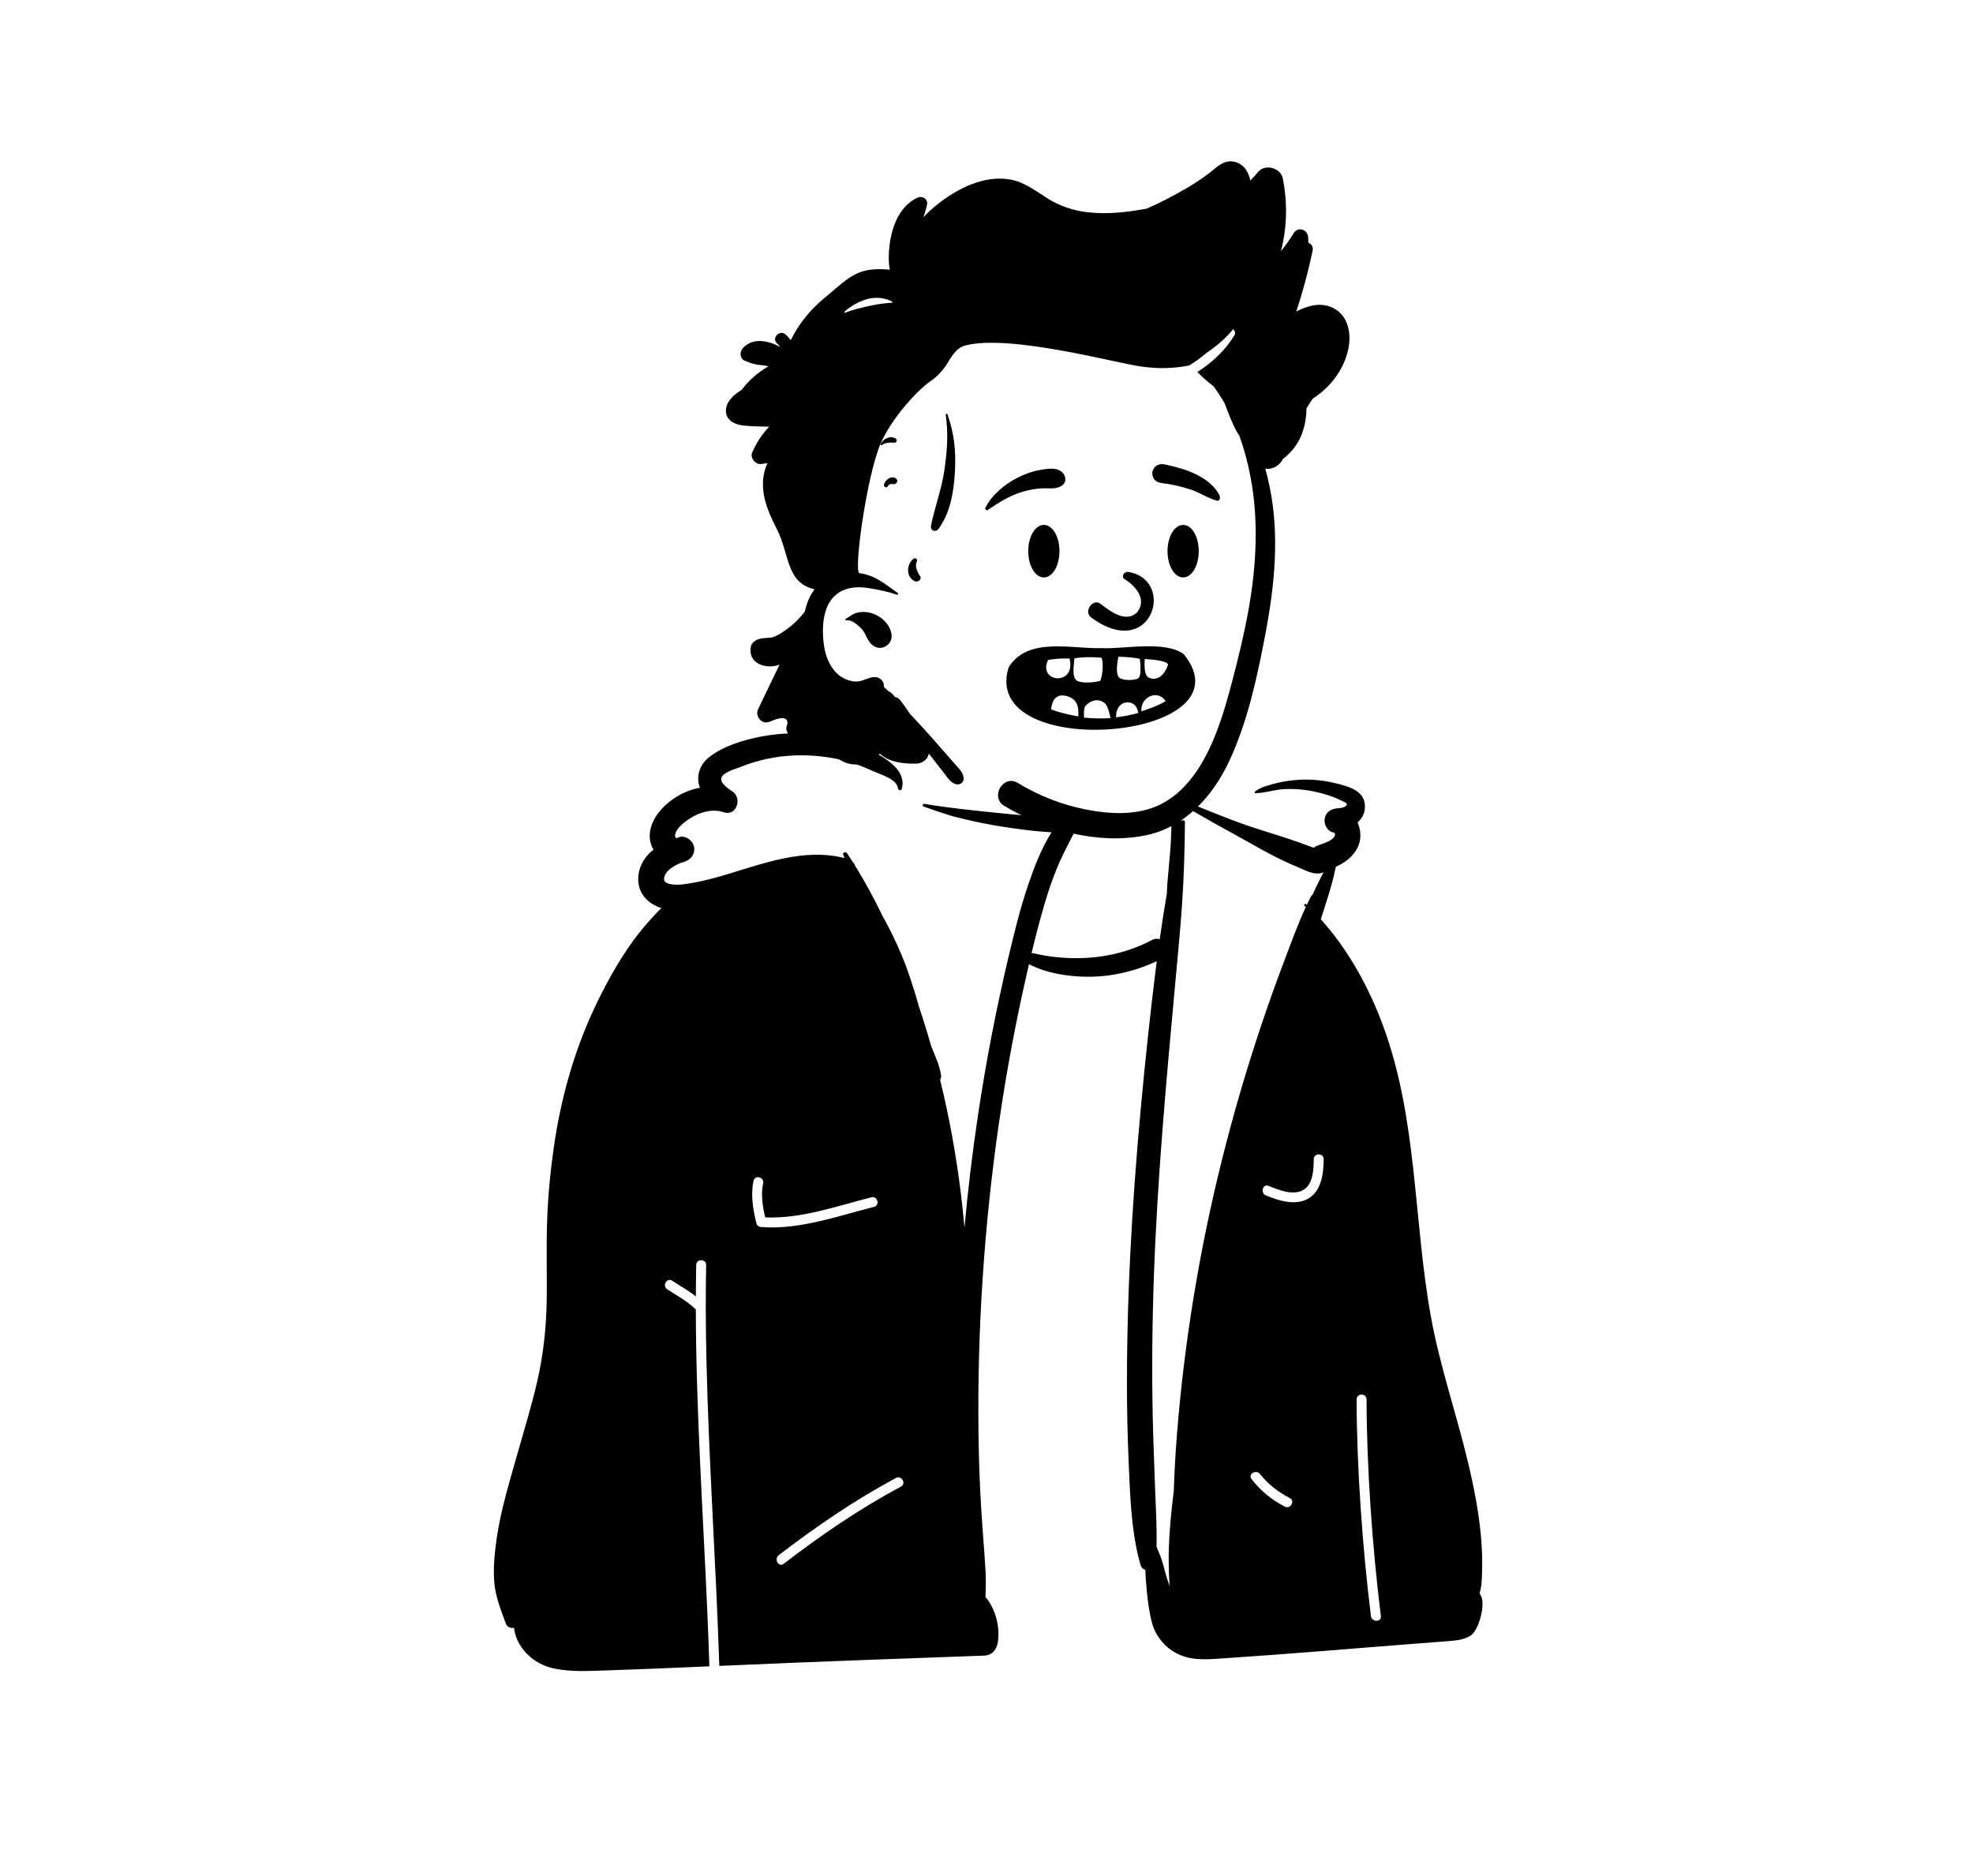 <svg width="1590" height="1512" viewBox="0 0 1590 1512" fill="none" xmlns="http://www.w3.org/2000/svg">
<rect width="1590" height="1512" fill="white"/>
<path fill-rule="evenodd" clip-rule="evenodd" d="M471.701 1329.19C476.974 1337.2 487.346 1335.97 491.799 1329.77C542.505 1341.58 594.488 1336.92 645.899 1334.03C790.772 1328.13 936.462 1346.61 1080.75 1327.28C1096.06 1324.22 1113.87 1325.68 1126.39 1315.07C1146.43 1291.59 1142.11 1255.95 1138.92 1227.36C1113.34 1066.2 1076.98 903.558 1058.84 741.358C1057.83 725.908 1064.2 706.711 1069.9 692.187C1071.31 689.485 1080.22 686.837 1084.85 683.72C1099.04 673.534 1096.74 655.28 1084.44 644.569C1044.61 616.493 989.157 626.304 946.904 636.662C938.807 606.25 929.705 586.247 914.287 584.266C884.943 580.496 813.76 568.974 791.833 584.266C781.344 591.582 774.611 617.359 767.06 629.916C711.993 628.938 600.23 555.264 577.253 638.227C558.585 639.516 540.095 655.814 543.666 675.372C519.455 696.766 538.551 728.845 538.216 755.474C535.033 811.973 504.461 862.501 491.742 917.079C462.669 1022.93 429.763 1215.48 465.822 1318.81C465.046 1318.4 463.351 1319.01 464.449 1319.87C468.532 1321.02 469.063 1326.17 471.701 1329.19Z" fill="white"/>
<path fill-rule="evenodd" clip-rule="evenodd" d="M1104.8 1302.27C1098.04 1247.98 1093.34 1182.43 1093.28 1127.69C1093.28 1122.53 1101.28 1122.54 1101.28 1127.69C1101.34 1182.43 1106.04 1247.98 1112.8 1302.27C1113.44 1307.38 1105.43 1307.31 1104.8 1302.27M1054.7 965.626C1044.25 972.017 1030.53 967.584 1020.19 963.352C1015.48 961.425 1017.55 953.689 1022.31 955.638C1030.19 958.859 1041.69 963.601 1050 959.109C1058.29 954.625 1058.66 942.291 1058.72 934.152C1058.76 928.998 1066.76 929.002 1066.72 934.152C1066.64 945.225 1065.16 959.23 1054.7 965.626M1035.36 1214.08C1024.82 1208.68 1015.82 1201.29 1008.58 1191.91C1005.43 1187.84 1012.39 1183.86 1015.49 1187.88C1021.86 1196.13 1030.16 1202.44 1039.4 1207.18C1043.99 1209.53 1039.93 1216.43 1035.36 1214.08M984.684 934.882C966.594 1007.37 954.454 1081.16 948.504 1155.64C947.294 1170.76 946.444 1185.86 945.964 1200.97C945.484 1204.91 945.024 1208.86 944.594 1212.81C942.964 1227.75 941.714 1242.93 941.824 1257.97C941.874 1264.72 942.084 1271.44 942.544 1278.17C941.744 1275.92 941.004 1273.66 940.284 1271.41C938.814 1266.8 937.844 1262.02 936.344 1257.44C935.104 1253.65 933.504 1250.02 932.014 1246.35V1246.34C932.464 1231.31 931.444 1216.14 930.924 1201.18C930.254 1181.8 929.424 1162.44 928.994 1143.05C928.134 1104.27 928.564 1065.46 929.964 1026.7C932.774 948.602 939.874 870.873 947.034 793.092C949.024 771.462 951.164 749.842 952.644 728.171C954.134 706.272 954.734 684.332 954.904 662.373C954.914 660.792 952.514 660.373 952.074 661.902C951.684 656.692 950.994 651.492 949.844 646.462C967.094 657.462 985.284 666.972 1003.11 676.972C1012.5 682.242 1021.85 687.602 1031.53 692.322C1036.85 694.921 1042.22 697.312 1047.7 699.572C1053.38 701.912 1058.81 705.132 1065.06 703.501C1065.6 703.362 1066.11 703.162 1066.6 702.902C1065.89 704.251 1065.18 705.592 1064.5 706.953C1062.14 711.642 1059.89 716.352 1057.71 721.102C1057.13 721.532 1056.62 722.123 1056.22 722.892C1055.16 724.962 1054.13 727.052 1053.13 729.171C1052.93 728.982 1052.73 728.792 1052.53 728.602C1051.69 727.812 1050.53 729.001 1051.27 729.862C1051.61 730.251 1051.94 730.632 1052.27 731.022C1045.75 745.052 1040.45 759.802 1034.99 774.203C1028.28 791.902 1021.92 809.732 1015.93 827.682C1004.12 862.992 993.704 898.762 984.684 934.882M726.054 1197.96C692.713 1215.81 661.557 1237.15 631.591 1260.17C627.506 1263.3 623.526 1256.35 627.553 1253.26C657.519 1230.24 688.676 1208.9 722.017 1191.05C726.559 1188.62 730.595 1195.53 726.054 1197.96M613.444 988.839C611.711 988.71 610.027 987.705 609.587 985.903C606.886 974.845 604.771 962.799 607.283 951.52C608.403 946.489 616.114 948.63 614.997 953.646C613.016 962.54 614.59 972.154 616.647 981.023C645.726 982.296 674.415 971.861 702.236 964.854C707.239 963.594 709.352 971.312 704.363 972.568C674.851 980 644.325 991.125 613.444 988.839M1192.34 1283.8C1192.37 1283.73 1192.4 1283.65 1192.42 1283.58C1194.13 1278.4 1194.17 1272.38 1194.36 1266.95C1194.69 1257.29 1194.34 1247.61 1193.47 1237.98C1191.63 1217.71 1187.67 1197.77 1182.94 1178C1173.57 1138.84 1160.33 1100.74 1153.14 1061.05C1139.03 983.142 1142.38 902.022 1114.69 826.873C1103.18 795.632 1086.74 765.602 1064.4 740.782C1066.03 735.822 1067.62 730.852 1069.17 725.862C1071.88 717.182 1074.65 708.222 1076.32 699.282C1076.36 699.042 1076.41 698.792 1076.44 698.542C1085.95 694.442 1094.6 686.712 1096.08 676.432C1096.72 671.992 1095.98 667.072 1094.06 662.782C1097.98 659.162 1100.5 654.462 1099.9 648.162C1098.78 636.302 1084.93 633.251 1075.29 630.932C1064.33 628.302 1052.96 627.572 1041.75 628.812C1036.09 629.432 1030.49 630.472 1025.02 632.032C1020.27 633.382 1015.1 634.772 1011.29 638.032C1010.84 638.412 1011.21 639.152 1011.75 639.152C1019.46 639.123 1027.14 636.292 1034.93 635.921C1043.09 635.542 1051.23 636.212 1059.23 637.892C1067.05 639.532 1074.85 641.932 1081.96 645.642C1083.96 646.692 1086.89 647.402 1084.54 649.522C1082.82 651.072 1079.44 651.203 1077.23 651.432C1072.34 651.942 1068.12 654.802 1067.5 660.022C1066.95 664.632 1069.7 669.852 1074.6 670.892C1074.87 670.953 1075.12 671.022 1075.34 671.112C1075.47 671.362 1075.67 671.572 1075.65 671.232C1075.65 671.232 1075.66 671.222 1075.66 671.232C1075.78 671.962 1075.82 672.251 1075.82 672.302C1075.79 672.242 1075.74 671.992 1075.7 671.792C1075.73 671.972 1075.79 672.262 1075.87 672.692C1075.76 672.222 1075.85 673.373 1075.76 673.552C1073.16 678.352 1065.47 679.703 1060.99 681.772C1060.12 682.171 1059.37 682.642 1058.73 683.171C1057.67 682.802 1056.59 682.432 1055.5 682.022C1050.13 680.012 1044.77 678.062 1039.33 676.251C1028.83 672.742 1018.2 669.612 1007.7 666.092C987.824 659.432 968.604 651.022 949.094 643.402C948.474 641.102 947.754 638.852 946.904 636.662C946.734 636.203 945.914 636.052 945.824 636.662C945.524 638.602 945.284 640.552 945.084 642.512C945.004 642.692 944.984 642.892 945.024 643.082C943.894 654.482 944.194 666.152 943.614 677.542C942.894 691.742 940.884 705.842 940.314 720.052V720.312C938.214 732.442 936.314 744.612 934.594 756.822C932.664 756.222 930.454 756.342 928.194 757.552C912.214 766.082 894.254 770.832 876.184 771.892C867.084 772.421 858.074 772.123 849.024 771.072C843.074 770.392 837.214 769.152 831.344 767.972C834.434 755.022 837.754 742.132 841.504 729.373C844.594 718.882 848.034 708.442 852.284 698.352C856.574 688.162 861.914 678.432 866.884 668.552C869.174 663.982 866.474 656.992 860.524 657.472C858.764 657.612 857.004 657.722 855.234 657.802C838.014 658.623 820.104 656.703 803.104 654.992C783.754 653.032 764.144 651.001 744.964 647.812C743.544 647.582 742.964 649.512 744.364 649.982C753.464 653.042 762.454 656.501 771.784 658.792C781.384 661.162 791.044 663.322 800.784 665.012C810.114 666.623 819.484 667.972 828.884 669.112C835.014 669.862 841.214 670.242 847.384 670.742C839.074 684.022 833.344 699.001 828.354 713.751C821.944 732.692 817.234 752.182 812.624 771.632C802.764 813.322 794.634 855.432 788.274 897.802C783.714 928.182 780.024 958.682 777.254 989.262C776.434 979.972 775.434 970.712 774.304 961.462C770.524 930.751 765.004 900.242 757.624 870.192C758.284 869.032 758.594 867.642 758.374 866.292C757.044 858.032 753.544 850.842 750.474 843.182C747.424 832.482 744.134 821.852 740.594 811.302C736.574 796.932 732.064 782.782 726.294 768.962C721.884 758.432 716.854 748.171 711.254 738.222C704.564 724.312 697.214 710.703 689.144 697.692C688.724 696.482 688.044 695.352 687.074 694.402C685.604 692.082 684.114 689.792 682.594 687.522C681.604 686.042 678.764 686.942 679.514 688.822C679.864 689.703 680.214 690.582 680.574 691.453C647.704 683.232 615.474 695.802 584.164 705.082C576.264 707.432 568.284 709.552 560.184 711.082C553.814 712.282 546.394 713.742 540.044 712.421C535.794 711.542 533.914 709.612 535.984 705.072C538.124 700.373 543.964 697.282 549.034 695.203C550.944 694.792 552.824 694.062 554.634 692.962C558.854 690.402 560.704 685.062 558.714 680.512C556.904 676.402 551.624 672.862 546.954 674.742C546.284 675.012 545.624 675.272 544.964 675.532C544.894 675.432 544.814 675.292 544.744 675.092C544.074 673.262 543.784 675.453 544.074 672.832C544.554 668.552 549.084 664.662 552.184 662.212C559.894 656.102 571.034 651.582 580.984 653.892C581.734 654.062 582.484 654.272 583.224 654.532C593.474 658.082 598.464 643.322 590.274 637.822C589.774 637.492 589.144 637.072 588.454 636.582C585.044 634.212 580.054 630.222 581.414 626.623C583.094 622.152 593.004 619.582 596.754 618.062C610.314 612.562 624.964 609.442 639.584 608.802C654.294 608.162 669.194 609.782 683.384 613.751C690.344 615.692 697.494 618.642 704.074 621.623C709.984 624.292 722.844 627.822 723.664 635.302C723.844 636.953 726.194 637.512 726.704 635.712C730.734 621.352 715.094 612.082 704.774 606.152C698.004 602.251 690.324 599.822 682.894 597.432C675.774 595.132 668.504 593.442 661.084 592.421C645.154 590.242 629.034 590.522 613.234 593.582C598.844 596.373 582.834 601.132 571.204 610.392C564.064 616.072 560.834 625.112 563.704 633.932C563.804 634.222 563.904 634.522 564.004 634.812C551.154 637.112 538.994 644.472 530.864 654.732C524.184 663.162 520.684 674.892 526.664 684.703C526.414 684.882 526.164 685.072 525.924 685.272C520.224 689.832 515.984 696.453 514.724 703.692C512.254 717.972 520.884 727.962 532.954 731.782C529.964 734.703 527.094 737.802 524.284 740.902C517.994 747.852 511.984 755.421 506.684 763.142C495.944 778.782 486.764 795.812 478.734 812.972C462.224 848.212 451.814 886.142 446.294 924.602C443.514 943.982 441.654 963.462 440.944 983.022C440.124 1005.32 440.954 1027.63 440.524 1049.94C440.104 1071.38 437.734 1092.3 432.944 1113.2C428.354 1133.19 422.234 1152.78 416.694 1172.51C410.444 1194.73 403.564 1216.85 400.264 1239.76C398.594 1251.42 397.394 1263.11 398.324 1274.9C399.264 1286.91 403.624 1297.18 407.644 1308.35C408.664 1311.2 411.774 1312.35 414.264 1311.74C414.824 1317.09 416.844 1322.31 419.854 1326.83C426.244 1336.41 436.084 1342.52 447.354 1344.74C460.054 1347.23 473.144 1346.64 486.004 1346.18C499.954 1345.68 513.914 1345.23 527.864 1344.65C542.469 1344.05 557.073 1343.43 571.678 1342.81C571.195 1327.84 570.619 1312.87 569.968 1297.91C566.447 1217.03 560.902 1136.1 560.755 1055.11C560.472 1054.94 560.194 1054.74 559.928 1054.48C553.353 1048.13 545.281 1043.96 537.697 1038.98C533.405 1036.17 537.417 1029.24 541.735 1032.07C548.129 1036.27 554.792 1039.99 560.784 1044.69C560.819 1036.26 560.893 1027.83 561.06 1019.4C561.162 1014.25 569.162 1014.25 569.06 1019.4C568.558 1044.81 568.726 1070.23 569.301 1095.64C571.162 1177.97 577.012 1260.16 579.676 1342.46C618.876 1340.79 658.078 1339.1 697.284 1337.67C729.174 1336.51 761.064 1335.35 792.954 1334.19C799.644 1333.95 803.404 1329.17 804.224 1322.92C805.724 1311.42 802.904 1299.53 796.524 1289.86C795.864 1288.86 795.084 1287.97 794.214 1287.21C794.364 1280.32 794.644 1273.42 794.254 1266.53C793.674 1256.01 792.804 1245.49 792.044 1234.98C790.504 1213.93 789.314 1192.84 788.844 1171.74C787.884 1129.54 788.584 1087.3 790.974 1045.16C795.764 960.972 806.914 877.322 825.164 794.972C826.494 788.972 827.834 782.972 829.224 776.982C843.414 784.352 860.674 787.001 876.184 787.102C895.624 787.222 914.634 782.751 932.194 774.623C932.074 775.532 931.954 776.432 931.844 777.342C926.944 816.342 922.814 855.421 919.214 894.552C912.034 972.562 907.634 1050.89 908.244 1129.25C908.414 1150.96 909.244 1172.6 910.274 1194.28C911.324 1216.33 912.934 1239.63 919.074 1260.9C919.754 1263.25 921.264 1264.6 923.004 1265.09C923.094 1268.19 923.294 1271.3 923.514 1274.36C924.224 1284.31 926.254 1304.98 930.594 1314C934.824 1322.8 941.874 1329.78 950.864 1333.62C962.284 1338.49 974.634 1337.09 986.694 1336.31C1039.13 1332.89 1091.53 1328.31 1143.94 1324.29C1151.24 1323.73 1158.54 1323.18 1165.83 1322.61C1172.32 1322.11 1179.03 1321.67 1184.79 1318.3C1191.34 1314.47 1196.45 1295.66 1194.19 1287.88C1193.78 1286.46 1193.16 1285.06 1192.34 1283.8" fill="black"/>
<path fill-rule="evenodd" clip-rule="evenodd" d="M967.419 212.024C913.95 196.331 730.066 212.417 725.519 215.816C718.078 221.999 681.884 241.617 676.252 246.096C625.327 300.07 673.874 380.223 670.138 445.335C670.376 468.431 660.534 489.519 656.01 511.738C654.1 523.382 654.521 535.426 660.59 545.88C671.26 564.56 693.793 568.347 712.119 575.879C721.238 579.805 729.758 585.372 737.568 591.463C790.152 637.98 819.422 669.834 896.149 659.34C896.541 663.003 899.786 666.602 903.809 664.965C913.229 661.129 922.582 657.06 932.084 653.424C934.115 658.318 939.949 659.715 943.901 655.393L943.924 655.424C961.513 641.156 972.699 621.647 981.007 600.762C986.821 588.713 991.582 576.141 995.22 563.195C995.631 561.73 995.577 560.421 995.205 559.294C1011.99 501.451 1018.2 440.487 1013.78 380.43C1012.89 368.039 1010.55 355.484 1011.12 343.041C1011.64 331.799 1016.49 321.165 1020.18 310.695C1039.22 266.186 1010.12 226.038 967.419 212.024Z" fill="white"/>
<path fill-rule="evenodd" clip-rule="evenodd" d="M974.144 139.756L974.715 139.314C980.879 134.478 986.692 128.139 995.384 130.516C1002.51 132.466 1006.11 138.366 1007.64 145.496C1009.81 143.226 1011.92 140.876 1013.98 138.446C1019.58 131.846 1032.09 135.266 1033.76 143.676C1037.14 160.616 1037.31 177.856 1034.02 194.826C1033.52 197.396 1032.93 199.956 1032.24 202.486C1035.99 197.816 1039.48 192.946 1042.61 187.816C1046 182.246 1053.66 185.006 1054.19 190.956C1054.33 192.496 1054.41 194.056 1054.43 195.626C1056.82 196.466 1058.47 198.926 1057.84 201.946C1054.36 218.566 1049.95 234.956 1044.65 251.066C1053.17 246.546 1062.72 243.866 1071.71 247.056C1085.99 252.136 1089.39 267.716 1086.6 281.126C1083.09 297.986 1072.05 312.096 1057.81 321.346C1056.12 323.886 1054.45 326.446 1052.86 329.056C1052.83 336.426 1051.49 343.776 1048.79 350.606C1045.75 358.276 1040.39 364.906 1033.79 369.946C1031.48 374.997 1025.33 378.687 1019.94 377.664L1019.65 377.606L1019.64 377.616C1021.02 382.556 1022.21 387.546 1023.24 392.546C1031.22 431.284 1027.18 471.608 1019.91 510.127L1019.67 511.356C1013.14 545.636 1005.54 581.136 990.774 612.966C977.414 641.746 954.764 667.056 922.394 673.336C884.314 680.726 842.164 669.016 809.414 649.486C797.544 642.406 808.424 623.746 820.244 630.946C837.304 641.326 855.834 648.576 875.434 652.396C893.754 655.956 914.244 657.166 931.814 649.786C956.284 639.506 970.824 614.396 980.024 590.756C985.444 576.806 989.504 562.406 993.284 547.946C998.154 529.356 1002.69 510.646 1006.1 491.726C1012.45 456.436 1014.51 419.786 1007.79 384.396C1005.65 373.106 1002.62 361.746 998.674 350.826C998.054 350.056 997.464 349.196 996.934 348.256C992.804 341.016 989.954 332.786 986.884 324.956C984.194 320.286 981.254 315.796 978.134 311.406C973.469 307.821 969.026 303.988 964.956 299.806C976.777 292.152 987.208 282.57 994.713 270.364C995.951 268.351 995.165 266.427 993.698 265.342C987.705 272.839 979.947 279.188 971.787 284.813C967.607 288.393 963.105 291.609 958.387 294.515C955.016 295.182 951.608 295.64 948.304 296.016C938.894 297.086 929.434 296.686 920.074 295.436C899.834 292.736 814.236 269.162 778.154 278.326C770.638 280.235 767.094 286.976 763.114 293.306C759.662 298.812 755.271 303.37 750.003 307.122L749.414 307.536C739.114 314.666 718.405 337.222 709.7 357.354C698.46 383.346 687.664 461.236 692.634 461.906C705.634 463.666 712.834 470.506 723.424 477.846C724.124 478.326 723.714 479.626 722.814 479.296C715.824 476.776 708.264 475.286 700.934 474.066C694.304 472.956 687.324 472.756 680.924 475.126C671.104 478.766 666.314 486.996 664.344 496.276C663.574 499.906 663.234 503.696 663.194 507.446L663.189 508.534C663.194 520.357 665.399 533.464 673.984 542.186C677.634 545.896 682.584 548.396 687.764 549.086C693.434 549.846 696.934 547.286 702.144 545.956C708.144 544.426 712.824 548.376 712.264 553.526C713.534 554.636 714.764 555.806 715.984 556.996L715.986 557.001L715.994 557.006C716.794 557.366 717.554 557.846 718.244 558.426C719.374 559.386 720.324 560.436 721.084 561.566C722.774 561.896 724.394 562.836 725.724 564.556C728.464 568.086 730.994 571.656 733.344 575.296C737.554 579.766 741.744 584.246 745.874 588.796C750.846 594.265 755.685 599.858 760.556 605.419L762.994 608.196C765.624 611.186 768.244 614.176 770.864 617.176L771.646 618.057C774.282 621.008 776.302 623.187 776.584 627.436C776.784 630.586 773.394 632.726 770.584 632.006C766.252 630.889 764.241 627.488 761.645 624.114L757.724 619.085V619.085L754.034 614.346C752.204 611.986 750.354 609.636 748.514 607.286C747.964 611.616 743.384 615.106 739.204 615.296L738.23 615.334C728.414 615.66 716.485 614.275 709.014 607.356C705.654 610.746 701.474 613.416 696.324 615.016C684.624 618.656 672.664 612.206 667.934 602.396C658.764 606.326 648.404 607.116 638.494 604.226C632.778 602.551 630.802 595.427 634.785 591.067L634.964 590.876L635.01 590.824C634.188 589.755 633.736 588.447 633.663 587.022C633.574 585.292 634.835 583.458 634.575 581.843C633.583 575.684 623.539 580.247 620.347 581.581C619.737 581.835 619.165 581.956 618.631 581.975C613.696 583.412 608.329 576.928 610.914 571.576C616.704 559.616 622.354 547.566 628.214 535.626C627.474 535.876 626.714 536.106 625.964 536.296C615.434 538.996 602.664 533.816 605.094 521.126C605.654 518.146 608.354 516.106 611.034 515.186C616.254 513.386 620.174 514.686 624.194 513.006C628.724 511.126 633.454 507.676 637.434 504.426C641.684 500.966 645.354 497.076 648.604 492.856C649.904 486.726 652.154 480.866 655.754 475.826C655.974 475.526 656.194 475.226 656.424 474.936C633.338 469.432 636.361 446.727 626.177 426.605L625.317 424.937C618.4 411.478 612.366 396.303 615.854 380.976C616.474 378.266 617.374 375.676 618.534 373.256C616.684 373.486 614.824 373.696 612.974 373.906C608.724 374.386 604.404 368.906 606.094 364.876C606.984 362.766 607.964 360.726 609.024 358.746C611.964 353.286 615.574 348.326 619.824 343.846C612.684 343.656 605.534 343.656 598.474 342.836C591.804 342.066 584.794 338.416 585 330.726C585.206 323.394 591.639 317.844 597.604 314.267C603.475 306.458 610.922 299.968 619.345 295.145C617.679 294.771 615.991 294.493 614.275 294.322L613.414 294.246C608.604 293.866 604.284 292.546 599.924 290.536C596.024 288.736 596.084 283.276 598.634 280.526C606.878 271.614 619.23 274.516 628.841 279.623C628.172 278.774 627.439 277.956 626.64 277.173L626.153 276.708C621.431 272.311 628.518 265.255 633.224 269.637C634.711 271.022 636.043 272.527 637.231 274.122L637.344 273.886V273.886C643.562 261.274 652.656 249.986 663.415 240.94L665.944 238.838C685.346 222.631 691.332 214.95 717.134 217.336C716.034 212.649 716.142 207.377 716.39 203.041L716.424 202.456C717.414 186.156 723.424 166.646 739.324 159.326C743.454 157.436 748.134 160.526 747.034 165.256C746.264 168.606 745.324 171.866 744.154 175.036C747.624 171.386 751.344 167.976 755.284 164.836C771.344 152.036 792.804 141.026 813.914 144.626C825.514 146.616 834.614 153.896 844.324 159.976C854.084 166.096 864.984 169.726 876.414 171.036C892.384 172.876 908.414 171.026 924.204 168.106C935.054 163.376 945.584 157.836 955.864 151.866C962.184 148.196 968.334 144.186 974.144 139.756ZM690.605 493.786C693.985 492.916 697.775 492.926 701.165 493.776C709.915 495.976 718.055 503.296 718.565 512.526C718.795 516.696 715.435 520.686 711.535 521.756C707.115 522.976 703.315 520.816 700.735 517.356C697.965 513.656 697.275 509.646 693.885 506.286L693.103 505.525C690.222 502.769 685.864 499.207 681.865 499.846C681.275 499.936 680.835 499.136 681.435 498.816C684.695 497.036 686.835 494.746 690.605 493.786ZM736.055 450.316C737.598 449.056 739.637 450.534 738.911 452.346L738.855 452.476C737.025 456.336 739.175 460.866 741.395 464.096C743.305 466.886 739.695 469.536 737.155 468.336C730.015 464.946 730.385 454.916 736.055 450.316ZM762.155 334.346C762.025 333.406 763.275 333.016 763.595 333.946C768.925 349.416 770.455 363.116 769.585 379.476L769.503 380.928C768.561 396.686 765.801 413.364 756.265 426.306C754.055 429.296 749.535 427.536 750.265 423.776C753.195 408.726 758.825 394.436 761.015 379.206C763.305 363.286 764.335 350.276 762.155 334.346ZM712.375 390.576C713.155 386.446 719.505 382.196 722.715 386.346C723.795 387.756 722.525 389.486 721.225 390.006C720.005 390.486 718.915 389.826 717.715 390.066C716.744 390.262 716.035 390.867 715.562 391.695L715.465 391.876C714.525 393.676 712.045 392.336 712.375 390.576ZM709.775 357.676C712.055 353.456 717.305 350.766 721.795 353.396C723.275 354.266 722.695 356.796 720.895 356.716L719.829 356.673C716.627 356.556 713.426 356.621 710.735 358.646C710.135 359.096 709.475 358.246 709.775 357.676ZM717.791 242.428C705.002 236.678 692.283 241.869 681.84 249.965C680.976 250.635 680.557 251.417 680.465 252.203C687.437 249.488 694.86 247.708 701.956 246.239C707.758 245.037 713.615 244.226 719.479 243.906C719.151 243.317 718.612 242.797 717.791 242.428Z" fill="black"/>
<path fill-rule="evenodd" clip-rule="evenodd" d="M905.814 466.367C913.366 470.957 924.872 481.66 916.748 493.04C907.186 503.073 893.419 491.569 886.634 486.366C880.343 482.334 873.275 492.704 879.112 497.413C928.136 533.708 948.031 467.567 909.634 460.97C905.406 460.243 903.836 464.947 905.814 466.367ZM837.588 378.83L839.465 378.502L840.428 378.339C846.052 377.409 852.718 376.787 856.603 381.201C858.782 383.677 859.532 388.279 856.603 390.649C851.451 394.819 845.755 393.203 839.581 393.556C834.493 393.848 829.603 394.69 824.702 396.091C813.95 399.164 805.189 404.774 796.006 410.934C794.801 411.742 793.571 410.201 794.146 409.074C799.447 398.691 809.72 390.162 820.01 384.963C825.502 382.188 831.512 379.886 837.588 378.83ZM887.325 522.271C903.757 523.464 939.367 515.62 954.153 527.386C1009.88 596.973 788.95 614.864 812.81 537.877C828.007 512.984 862.962 522.989 887.325 522.271ZM884.508 564.28C880.444 563.949 875.512 567.168 874.319 569.655C873.126 572.143 873.587 577.4 873.623 578.311C880.728 579.027 887.895 579.136 895.02 578.669C893.169 572.546 893.109 565.207 884.508 564.28ZM917.314 574.552C916.172 566.952 910.736 565.152 906.336 566.293C901.835 567.459 899.193 572.64 899.479 577.253C899.498 577.571 899.314 577.841 899.193 578.097C905.311 577.374 911.372 576.184 917.314 574.552ZM866.92 565.656C864.358 561.758 858.236 559.877 854.315 560.564C847.912 561.912 847.154 570.048 847.154 571.706C853.057 573.956 859.324 575.45 865.316 576.64C866.519 576.878 867.725 577.091 868.933 577.292L869.012 576.304C869.158 574.187 869.266 569.224 866.92 565.656ZM939.349 565.013C932.784 554.856 918.672 562.128 919.838 573.224C921.092 572.829 922.34 572.416 923.582 571.983C928.74 570.185 934.398 568.048 939.349 565.013ZM887.664 530.017C878.832 529.222 871.587 529.49 865.827 530.558L865.652 532.482C865.015 539.153 864.193 545.712 867.696 548.396C870.541 550.576 879.984 550.368 886.316 548.79C887.88 548.396 889.913 534.56 887.664 530.017ZM901.321 529.222C899.905 535.797 899.24 543.78 902.082 546.151C905.083 548.654 914.745 548.315 917.271 546.647C919.482 545.188 919.426 538.474 918.605 530.936C913.712 529.783 905.192 529.222 901.321 529.222ZM861.921 530.624L859.029 530.65L857.392 530.672C853.253 530.745 848.787 530.984 844.566 531.905C836.18 550.028 866.805 553.156 862.075 531.294L861.921 530.624ZM922.501 531.061L922.448 532.088C922.196 537.178 922.363 543.882 925.183 545.692C929.333 548.355 937.126 547.841 941.347 535.523C939.95 531.848 925.134 531.33 922.501 531.061ZM841.224 423C842.997 423 844.693 423.602 846.237 424.716C847.758 425.812 849.134 427.412 850.28 429.407C852.449 433.183 853.805 438.396 853.805 444.16C853.805 449.925 852.449 455.138 850.28 458.914C849.134 460.909 847.758 462.509 846.237 463.605C844.693 464.718 842.997 465.32 841.224 465.32C839.451 465.32 837.755 464.718 836.21 463.605C834.69 462.509 833.314 460.909 832.168 458.914C829.999 455.138 828.643 449.925 828.643 444.16C828.643 438.396 829.999 433.183 832.168 429.407C833.314 427.412 834.69 425.812 836.21 424.716C837.755 423.602 839.451 423 841.224 423ZM953.464 423C955.237 423 956.933 423.602 958.478 424.716C959.998 425.812 961.374 427.412 962.52 429.407C964.689 433.183 966.045 438.396 966.045 444.16C966.045 449.925 964.689 455.138 962.52 458.914C961.374 460.909 959.998 462.509 958.478 463.605C956.933 464.718 955.237 465.32 953.464 465.32C951.691 465.32 949.995 464.718 948.45 463.605C946.93 462.509 945.554 460.909 944.408 458.914C942.239 455.138 940.883 449.925 940.883 444.16C940.883 438.396 942.239 433.183 944.408 429.407C945.554 427.412 946.93 425.812 948.45 424.716C949.995 423.602 951.691 423 953.464 423ZM938.193 374.179L939.63 374.473L940.583 374.676C956.083 378.009 975.733 384.582 982.988 399.631C983.271 401.803 982.972 402.268 982.73 402.572L982.649 402.673C982.45 402.933 982.29 403.291 981.349 403.587C981.088 403.525 980.824 403.459 980.557 403.389C977.163 402.499 974.477 401.274 971.877 400.002L969.058 398.613C965.788 397.01 962.488 395.465 958.992 394.324C951.53 391.89 943.854 390.175 936.06 389.26C934.37 389.061 932.744 388.491 931.46 387.514C930.242 386.587 929.311 385.302 928.887 383.595C928.337 381.386 928.495 379.714 929.681 377.721C930.572 376.224 931.847 375.187 933.311 374.591C934.804 373.984 936.504 373.841 938.193 374.179Z" fill="black"/>
</svg>
